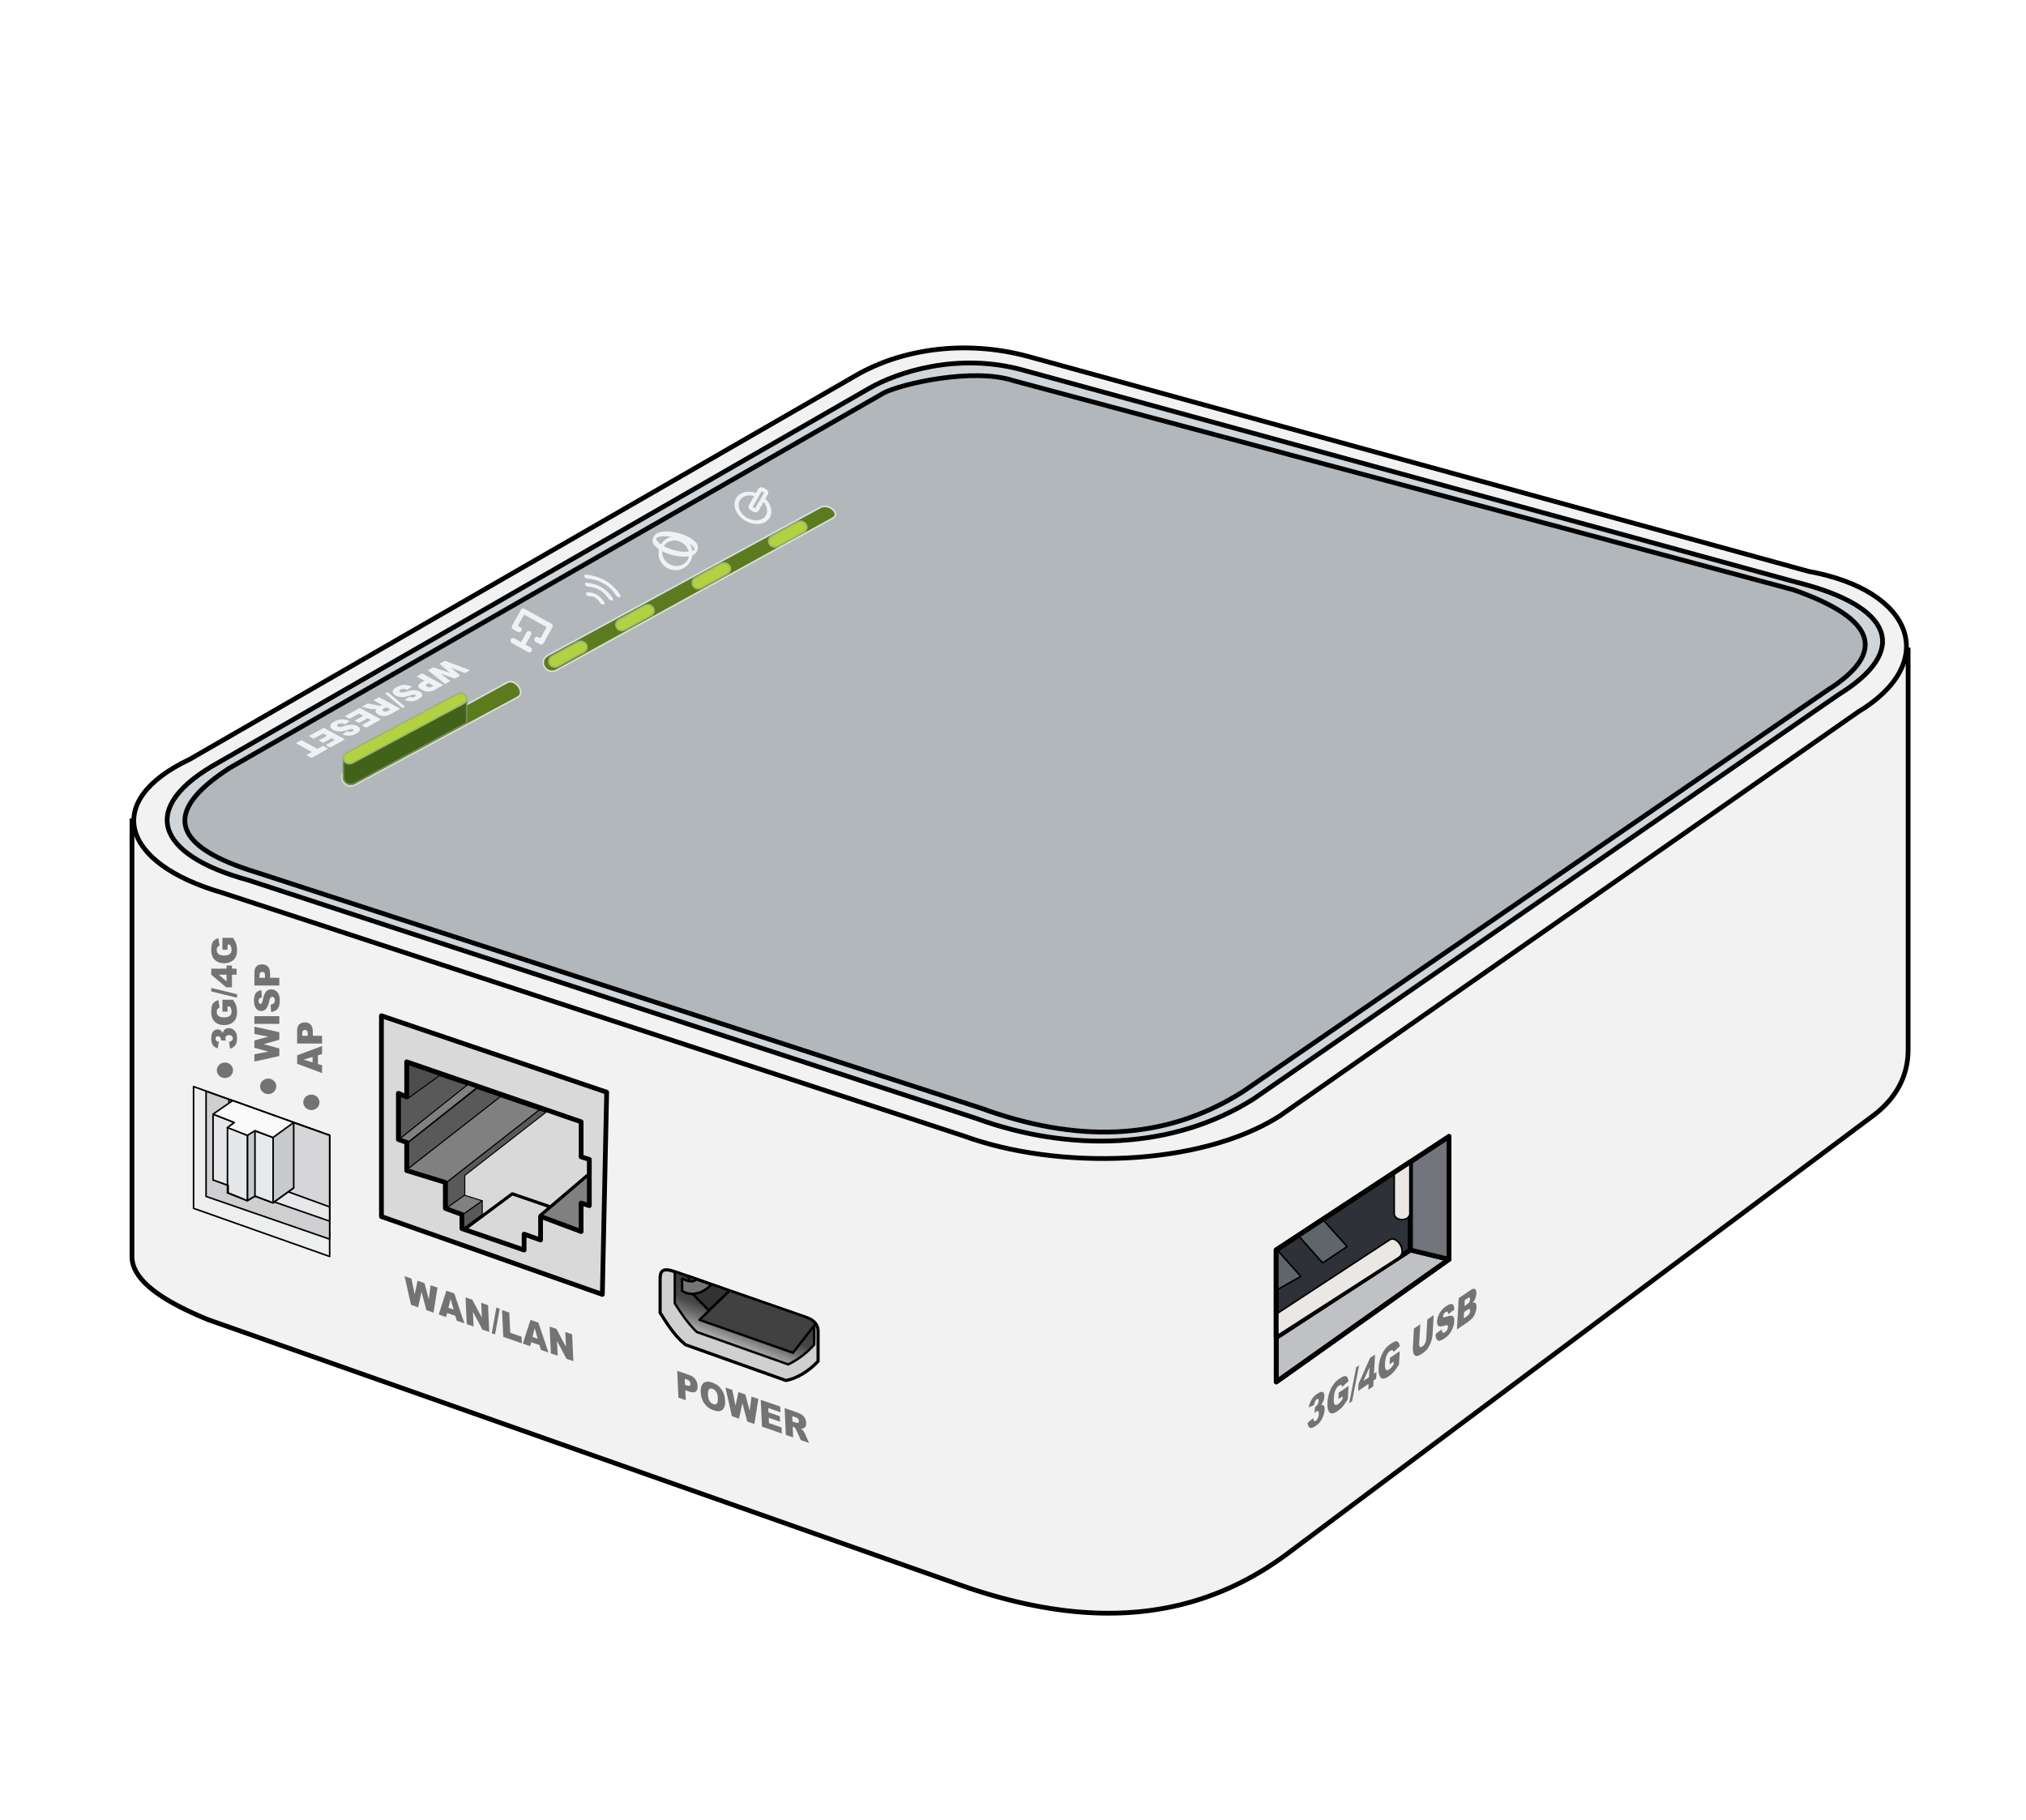 <?xml version="1.0" standalone="no"?>
<!DOCTYPE svg PUBLIC "-//W3C//DTD SVG 1.1//EN" "http://www.w3.org/Graphics/SVG/1.1/DTD/svg11.dtd">
<svg width="100%" height="100%" viewBox="0 0 1280 1150" version="1.1" xmlns="http://www.w3.org/2000/svg" xmlns:xlink="http://www.w3.org/1999/xlink" xml:space="preserve" style="fill-rule:evenodd;clip-rule:evenodd;stroke-linecap:round;stroke-linejoin:round;stroke-miterlimit:1.414;">
    <g id="fuellung-seite">
        <path d="M83.377,518.594L83.377,793.582C83.035,809.171 103.713,822.497 131.796,833.931L610.647,1002.87C682.453,1027.23 750.645,1027.55 812.038,982.675L1184.45,704.137C1198.26,693.255 1205.47,679.686 1205.53,663.199L1205.53,410.783L83.377,518.594Z" style="fill:rgb(242,242,242);"/>
        <path d="M1207.03,409.279L1207.03,663.204L1207.02,663.6L1207.02,663.995L1207.01,664.389L1207,664.782L1206.99,665.174L1206.97,665.565L1206.95,665.955L1206.93,666.344L1206.91,666.732L1206.88,667.119L1206.85,667.505L1206.82,667.89L1206.78,668.273L1206.75,668.656L1206.7,669.038L1206.66,669.419L1206.62,669.798L1206.57,670.177L1206.52,670.555L1206.46,670.931L1206.41,671.307L1206.35,671.681L1206.29,672.055L1206.22,672.427L1206.15,672.799L1206.09,673.169L1206.01,673.538L1205.94,673.907L1205.86,674.274L1205.78,674.64L1205.7,675.006L1205.61,675.37L1205.52,675.733L1205.43,676.095L1205.34,676.455L1205.24,676.816L1205.14,677.174L1205.04,677.532L1204.94,677.889L1204.83,678.245L1204.72,678.599L1204.61,678.953L1204.49,679.305L1204.38,679.657L1204.26,680.007L1204.13,680.357L1204.01,680.705L1203.88,681.052L1203.75,681.398L1203.62,681.743L1203.48,682.087L1203.34,682.43L1203.2,682.772L1203.06,683.113L1202.91,683.452L1202.76,683.791L1202.61,684.128L1202.46,684.465L1202.3,684.8L1202.14,685.134L1201.98,685.468L1201.81,685.8L1201.65,686.131L1201.48,686.461L1201.31,686.789L1201.13,687.117L1200.95,687.444L1200.77,687.77L1200.59,688.094L1200.4,688.417L1200.22,688.74L1200.03,689.061L1199.83,689.381L1199.64,689.7L1199.44,690.018L1199.24,690.335L1199.04,690.651L1198.83,690.966L1198.62,691.279L1198.41,691.592L1198.2,691.903L1197.99,692.213L1197.77,692.523L1197.55,692.831L1197.32,693.138L1197.1,693.444L1196.87,693.748L1196.64,694.052L1196.4,694.355L1196.17,694.657L1195.93,694.957L1195.69,695.256L1195.45,695.555L1195.2,695.852L1194.95,696.148L1194.7,696.443L1194.45,696.737L1194.19,697.03L1193.93,697.322L1193.67,697.612L1193.41,697.902L1193.14,698.191L1192.88,698.478L1192.61,698.764L1192.33,699.05L1192.06,699.334L1191.78,699.617L1191.5,699.899L1191.22,700.18L1190.93,700.46L1190.64,700.739L1190.35,701.016L1190.06,701.293L1189.77,701.569L1189.47,701.843L1189.17,702.117L1188.87,702.389L1188.56,702.66L1188.25,702.931L1187.94,703.2L1187.63,703.468L1187.32,703.735L1187,704.001L1186.68,704.266L1186.36,704.529L1186.04,704.792L1185.71,705.054L1185.37,705.325L812.929,983.882L812.561,984.151L812.199,984.414L811.836,984.676L811.473,984.937L811.11,985.197L810.747,985.456L810.384,985.715L810.02,985.972L809.657,986.228L809.293,986.483L808.929,986.737L808.565,986.989L808.201,987.241L807.836,987.492L807.472,987.742L807.107,987.991L806.742,988.239L806.377,988.485L806.012,988.731L805.646,988.976L805.281,989.22L804.915,989.462L804.549,989.704L804.183,989.945L803.817,990.184L803.451,990.423L803.084,990.661L802.718,990.897L802.351,991.133L801.984,991.367L801.617,991.601L801.249,991.833L800.882,992.065L800.514,992.296L800.146,992.525L799.779,992.754L799.41,992.981L799.042,993.208L798.674,993.433L798.305,993.658L797.937,993.881L797.568,994.104L797.199,994.325L796.83,994.546L796.46,994.765L796.091,994.984L795.721,995.201L795.351,995.418L794.981,995.634L794.611,995.848L794.241,996.062L793.871,996.274L793.5,996.486L793.129,996.696L792.759,996.906L792.388,997.115L792.016,997.322L791.645,997.529L791.274,997.734L790.902,997.939L790.53,998.143L790.158,998.345L789.786,998.547L789.414,998.748L789.042,998.948L788.669,999.146L788.296,999.344L787.923,999.541L787.55,999.737L787.177,999.932L786.804,1000.13L786.431,1000.32L786.057,1000.51L785.683,1000.7L785.309,1000.89L784.935,1001.08L784.561,1001.27L784.187,1001.46L783.812,1001.64L783.438,1001.83L783.063,1002.01L782.688,1002.19L782.313,1002.38L781.938,1002.56L781.562,1002.74L781.187,1002.92L780.811,1003.1L780.435,1003.27L780.059,1003.45L779.683,1003.63L779.307,1003.8L778.93,1003.97L778.554,1004.15L778.177,1004.32L777.8,1004.49L777.423,1004.66L777.046,1004.83L776.669,1005L776.291,1005.16L775.914,1005.33L775.536,1005.49L775.158,1005.66L774.78,1005.82L774.402,1005.98L774.024,1006.14L773.645,1006.31L773.267,1006.47L772.888,1006.62L772.509,1006.78L772.13,1006.94L771.751,1007.09L771.371,1007.25L770.992,1007.4L770.612,1007.56L770.233,1007.71L769.853,1007.86L769.473,1008.01L769.093,1008.16L768.712,1008.31L768.332,1008.45L767.951,1008.6L767.571,1008.74L767.19,1008.89L766.809,1009.03L766.428,1009.18L766.046,1009.32L765.665,1009.46L765.283,1009.6L764.902,1009.74L764.52,1009.88L764.138,1010.01L763.756,1010.15L763.373,1010.28L762.991,1010.42L762.608,1010.55L762.226,1010.68L761.843,1010.82L761.46,1010.95L761.077,1011.08L760.693,1011.21L760.31,1011.33L759.927,1011.46L759.543,1011.59L759.159,1011.71L758.775,1011.84L758.391,1011.96L758.007,1012.08L757.623,1012.2L757.238,1012.32L756.854,1012.44L756.469,1012.56L756.084,1012.68L755.699,1012.8L755.314,1012.91L754.929,1013.03L754.543,1013.14L754.158,1013.26L753.772,1013.37L753.386,1013.48L753,1013.59L752.614,1013.7L752.228,1013.81L751.842,1013.92L751.455,1014.03L751.069,1014.13L750.682,1014.24L750.295,1014.34L749.908,1014.45L749.521,1014.55L749.134,1014.65L748.746,1014.75L748.359,1014.85L747.971,1014.95L747.583,1015.05L747.195,1015.15L746.807,1015.25L746.419,1015.34L746.031,1015.44L745.642,1015.53L745.254,1015.62L744.865,1015.72L744.476,1015.81L744.087,1015.9L743.698,1015.99L743.309,1016.08L742.92,1016.17L742.53,1016.25L742.141,1016.34L741.751,1016.43L741.361,1016.51L740.971,1016.59L740.581,1016.68L740.191,1016.76L739.8,1016.84L739.41,1016.92L739.019,1017L738.628,1017.08L738.237,1017.15L737.847,1017.23L737.455,1017.31L737.064,1017.38L736.673,1017.46L736.281,1017.53L735.89,1017.6L735.498,1017.68L735.106,1017.75L734.714,1017.82L734.322,1017.89L733.93,1017.95L733.537,1018.02L733.145,1018.09L732.752,1018.15L732.359,1018.22L731.967,1018.28L731.574,1018.35L731.181,1018.41L730.787,1018.47L730.394,1018.53L730,1018.59L729.607,1018.65L729.213,1018.71L728.819,1018.77L728.425,1018.82L728.031,1018.88L727.637,1018.93L727.243,1018.99L726.848,1019.04L726.454,1019.09L726.059,1019.14L725.664,1019.2L725.269,1019.25L724.874,1019.3L724.479,1019.34L724.084,1019.39L723.688,1019.44L723.293,1019.48L722.897,1019.53L722.502,1019.57L722.106,1019.62L721.71,1019.66L721.314,1019.7L720.917,1019.74L720.521,1019.78L720.124,1019.82L719.728,1019.86L719.331,1019.9L718.934,1019.94L718.537,1019.97L718.14,1020.01L717.743,1020.04L717.346,1020.08L716.949,1020.11L716.551,1020.14L716.153,1020.17L715.756,1020.2L715.358,1020.23L714.96,1020.26L714.562,1020.29L714.164,1020.32L713.765,1020.34L713.367,1020.37L712.968,1020.39L712.569,1020.42L712.171,1020.44L711.772,1020.46L711.373,1020.49L710.974,1020.51L710.575,1020.53L710.175,1020.55L709.776,1020.56L709.376,1020.58L708.977,1020.6L708.577,1020.62L708.177,1020.63L707.777,1020.64L707.377,1020.66L706.976,1020.67L706.576,1020.69L706.176,1020.7L705.775,1020.71L705.374,1020.72L704.974,1020.73L704.573,1020.74L704.172,1020.74L703.771,1020.75L703.369,1020.76L702.968,1020.76L702.566,1020.77L702.165,1020.77L701.763,1020.77L701.362,1020.77L700.96,1020.78L700.558,1020.78L700.155,1020.78L699.753,1020.78L699.351,1020.78L698.949,1020.77L698.546,1020.77L698.143,1020.77L697.74,1020.76L696.935,1020.75L696.128,1020.74L695.322,1020.72L694.515,1020.7L693.707,1020.68L692.899,1020.65L692.091,1020.62L691.282,1020.59L690.473,1020.55L689.663,1020.51L688.853,1020.47L688.042,1020.43L687.232,1020.38L686.42,1020.33L685.608,1020.28L684.796,1020.22L683.984,1020.17L683.171,1020.1L682.357,1020.04L681.544,1019.97L680.729,1019.9L679.915,1019.83L679.1,1019.75L678.285,1019.68L677.469,1019.59L676.653,1019.51L675.836,1019.42L675.019,1019.33L674.202,1019.24L673.384,1019.14L672.566,1019.05L671.747,1018.95L670.928,1018.84L670.109,1018.73L669.289,1018.62L668.469,1018.51L667.649,1018.4L666.828,1018.28L666.006,1018.16L665.185,1018.04L664.363,1017.91L663.54,1017.78L662.717,1017.65L661.894,1017.52L661.071,1017.38L660.247,1017.24L659.422,1017.1L658.598,1016.96L657.773,1016.81L656.947,1016.66L656.122,1016.5L655.295,1016.35L654.469,1016.19L653.642,1016.03L652.815,1015.87L651.987,1015.7L651.159,1015.53L650.331,1015.37L649.502,1015.19L648.673,1015.02L647.844,1014.84L647.014,1014.66L646.184,1014.47L645.353,1014.29L644.522,1014.1L643.691,1013.91L642.859,1013.71L642.028,1013.52L641.195,1013.32L640.363,1013.12L639.53,1012.91L638.696,1012.71L637.863,1012.5L637.029,1012.29L636.194,1012.08L635.36,1011.86L634.525,1011.64L633.689,1011.42L632.854,1011.2L632.018,1010.97L631.181,1010.75L630.344,1010.51L629.507,1010.28L628.67,1010.05L627.832,1009.81L626.994,1009.57L626.156,1009.33L625.317,1009.08L624.478,1008.84L623.639,1008.59L622.799,1008.34L621.959,1008.08L621.118,1007.83L620.278,1007.57L619.437,1007.31L618.595,1007.04L617.754,1006.78L616.912,1006.51L616.069,1006.24L615.227,1005.97L614.384,1005.7L613.541,1005.42L612.697,1005.14L611.853,1004.86L611.009,1004.58L610.157,1004.29L131.262,835.334L130.57,835.051L129.912,834.781L129.258,834.509L128.606,834.238L127.957,833.965L127.311,833.692L126.667,833.418L126.027,833.143L125.389,832.867L124.755,832.591L124.124,832.314L123.495,832.036L122.87,831.758L122.248,831.479L121.629,831.199L121.014,830.918L120.402,830.636L119.793,830.354L119.187,830.071L118.585,829.787L117.986,829.503L117.39,829.218L116.799,828.932L116.21,828.645L115.625,828.357L115.044,828.069L114.467,827.78L113.893,827.49L113.323,827.199L112.756,826.907L112.194,826.615L111.635,826.322L111.08,826.028L110.53,825.733L109.983,825.438L109.44,825.142L108.901,824.844L108.366,824.547L107.835,824.248L107.308,823.948L106.786,823.648L106.268,823.347L105.754,823.045L105.244,822.742L104.738,822.438L104.238,822.134L103.989,821.981L103.741,821.828L103.494,821.675L103.248,821.521L103.004,821.368L102.761,821.214L102.519,821.06L102.278,820.906L102.038,820.752L101.799,820.597L101.561,820.443L101.325,820.288L101.09,820.132L100.855,819.977L100.622,819.821L100.39,819.665L100.16,819.509L99.93,819.353L99.702,819.196L99.475,819.04L99.249,818.882L99.024,818.725L98.801,818.568L98.579,818.41L98.357,818.252L98.138,818.094L97.919,817.935L97.702,817.777L97.485,817.618L97.27,817.459L97.057,817.3L96.844,817.14L96.633,816.98L96.423,816.82L96.214,816.66L96.007,816.499L95.801,816.339L95.596,816.178L95.392,816.016L95.19,815.855L94.989,815.693L94.789,815.531L94.59,815.369L94.393,815.206L94.197,815.044L94.003,814.881L93.81,814.717L93.618,814.554L93.427,814.39L93.238,814.226L93.05,814.062L92.863,813.897L92.678,813.732L92.494,813.567L92.312,813.402L92.13,813.236L91.951,813.071L91.772,812.905L91.595,812.738L91.42,812.571L91.245,812.404L91.072,812.237L90.901,812.07L90.731,811.902L90.562,811.734L90.395,811.566L90.229,811.397L90.065,811.228L89.902,811.059L89.74,810.89L89.58,810.72L89.421,810.55L89.264,810.38L89.108,810.209L88.954,810.038L88.801,809.867L88.65,809.696L88.5,809.524L88.351,809.352L88.204,809.18L88.059,809.007L87.915,808.834L87.772,808.661L87.632,808.487L87.492,808.313L87.354,808.139L87.218,807.965L87.083,807.79L86.95,807.615L86.818,807.439L86.688,807.263L86.559,807.087L86.432,806.911L86.307,806.734L86.183,806.557L86.061,806.38L85.94,806.202L85.821,806.024L85.703,805.846L85.587,805.667L85.473,805.488L85.361,805.309L85.249,805.129L85.14,804.949L85.032,804.769L84.926,804.588L84.822,804.407L84.719,804.226L84.618,804.044L84.519,803.862L84.421,803.679L84.325,803.497L84.231,803.314L84.139,803.13L84.048,802.947L83.959,802.762L83.871,802.578L83.786,802.393L83.702,802.208L83.62,802.023L83.54,801.837L83.461,801.651L83.384,801.464L83.309,801.277L83.236,801.09L83.165,800.903L83.095,800.715L83.028,800.526L82.962,800.338L82.898,800.149L82.836,799.96L82.776,799.77L82.717,799.581L82.661,799.39L82.606,799.2L82.553,799.009L82.503,798.818L82.454,798.626L82.407,798.435L82.362,798.243L82.318,798.05L82.277,797.858L82.238,797.665L82.201,797.471L82.165,797.278L82.132,797.084L82.101,796.89L82.071,796.695L82.044,796.5L82.019,796.305L81.995,796.11L81.974,795.915L81.955,795.719L81.937,795.523L81.922,795.326L81.909,795.13L81.898,794.933L81.888,794.736L81.881,794.539L81.876,794.341L81.873,794.144L81.873,793.946L81.874,793.748L81.877,793.57L81.877,517.232L1206.88,409.146L1207.03,409.279ZM84.877,519.957L84.877,793.595L84.874,793.782L84.873,793.949L84.873,794.115L84.876,794.281L84.88,794.447L84.886,794.613L84.894,794.779L84.903,794.944L84.914,795.11L84.927,795.275L84.942,795.44L84.958,795.604L84.976,795.769L84.996,795.934L85.017,796.098L85.04,796.262L85.065,796.426L85.091,796.59L85.119,796.754L85.149,796.918L85.181,797.082L85.214,797.245L85.249,797.409L85.286,797.572L85.324,797.735L85.364,797.898L85.406,798.061L85.449,798.224L85.494,798.387L85.541,798.55L85.589,798.712L85.639,798.875L85.691,799.038L85.744,799.2L85.799,799.362L85.856,799.525L85.914,799.687L85.974,799.849L86.036,800.011L86.099,800.173L86.164,800.335L86.23,800.497L86.299,800.659L86.369,800.821L86.44,800.982L86.513,801.144L86.588,801.306L86.665,801.467L86.743,801.629L86.823,801.79L86.904,801.952L86.987,802.113L87.072,802.274L87.158,802.435L87.246,802.596L87.335,802.757L87.427,802.918L87.519,803.079L87.614,803.24L87.71,803.401L87.808,803.562L87.907,803.723L88.008,803.883L88.11,804.044L88.214,804.204L88.32,804.365L88.427,804.525L88.536,804.685L88.647,804.846L88.759,805.006L88.873,805.166L88.988,805.326L89.105,805.486L89.223,805.646L89.343,805.806L89.465,805.965L89.588,806.125L89.712,806.284L89.839,806.444L89.966,806.603L90.096,806.763L90.227,806.922L90.359,807.081L90.493,807.24L90.628,807.399L90.765,807.558L90.904,807.717L91.044,807.875L91.186,808.034L91.329,808.192L91.474,808.351L91.62,808.509L91.767,808.667L91.917,808.825L92.067,808.983L92.219,809.141L92.373,809.299L92.528,809.456L92.685,809.614L92.843,809.771L93.002,809.929L93.163,810.086L93.326,810.243L93.49,810.4L93.655,810.557L93.822,810.714L93.99,810.87L94.16,811.027L94.331,811.183L94.503,811.339L94.677,811.495L94.852,811.651L95.029,811.807L95.207,811.963L95.387,812.119L95.568,812.274L95.75,812.43L95.934,812.585L96.119,812.74L96.306,812.895L96.494,813.05L96.683,813.205L96.874,813.359L97.066,813.514L97.259,813.668L97.454,813.822L97.65,813.976L97.847,814.13L98.046,814.284L98.246,814.438L98.447,814.591L98.65,814.744L98.854,814.898L99.059,815.051L99.266,815.204L99.474,815.356L99.683,815.509L99.894,815.662L100.105,815.814L100.318,815.966L100.533,816.118L100.748,816.27L100.965,816.422L101.183,816.573L101.403,816.725L101.623,816.876L101.845,817.027L102.068,817.178L102.293,817.329L102.518,817.48L102.745,817.631L102.973,817.781L103.202,817.931L103.433,818.081L103.664,818.231L103.897,818.381L104.131,818.531L104.366,818.68L104.603,818.829L104.84,818.979L105.079,819.128L105.319,819.277L105.56,819.425L105.802,819.573L106.29,819.871L106.783,820.166L107.28,820.462L107.781,820.757L108.287,821.051L108.798,821.344L109.312,821.637L109.831,821.929L110.355,822.22L110.882,822.511L111.414,822.801L111.95,823.091L112.49,823.38L113.034,823.668L113.582,823.956L114.135,824.243L114.691,824.529L115.251,824.815L115.815,825.1L116.383,825.384L116.954,825.667L117.53,825.95L118.109,826.233L118.691,826.514L119.278,826.795L119.868,827.076L120.461,827.355L121.058,827.634L121.659,827.913L122.263,828.19L122.87,828.467L123.481,828.744L124.095,829.019L124.712,829.294L125.333,829.569L125.957,829.842L126.584,830.115L127.213,830.388L127.847,830.659L128.483,830.93L129.122,831.201L129.764,831.47L130.409,831.739L131.057,832.008L131.708,832.275L132.329,832.529L611.136,1001.45L611.967,1001.73L612.804,1002.01L613.642,1002.29L614.479,1002.57L615.316,1002.84L616.152,1003.12L616.988,1003.38L617.824,1003.65L618.659,1003.92L619.494,1004.18L620.328,1004.44L621.163,1004.7L621.996,1004.96L622.83,1005.21L623.663,1005.46L624.496,1005.71L625.328,1005.96L626.16,1006.2L626.992,1006.45L627.823,1006.69L628.654,1006.92L629.484,1007.16L630.314,1007.39L631.144,1007.62L631.973,1007.85L632.802,1008.08L633.631,1008.3L634.459,1008.52L635.287,1008.74L636.114,1008.96L636.941,1009.17L637.768,1009.38L638.594,1009.59L639.42,1009.8L640.246,1010L641.071,1010.2L641.895,1010.4L642.72,1010.6L643.544,1010.79L644.367,1010.98L645.19,1011.17L646.013,1011.36L646.835,1011.54L647.657,1011.73L648.478,1011.9L649.3,1012.08L650.12,1012.26L650.94,1012.43L651.76,1012.6L652.58,1012.76L653.399,1012.93L654.217,1013.09L655.036,1013.25L655.853,1013.4L656.671,1013.56L657.488,1013.71L658.304,1013.86L659.12,1014L659.936,1014.14L660.751,1014.28L661.566,1014.42L662.38,1014.56L663.194,1014.69L664.008,1014.82L664.821,1014.95L665.634,1015.07L666.446,1015.19L667.258,1015.31L668.069,1015.43L668.88,1015.54L669.691,1015.65L670.501,1015.76L671.311,1015.87L672.12,1015.97L672.929,1016.07L673.737,1016.17L674.545,1016.26L675.352,1016.35L676.159,1016.44L676.966,1016.53L677.772,1016.61L678.578,1016.69L679.383,1016.77L680.188,1016.84L680.992,1016.91L681.796,1016.98L682.599,1017.05L683.402,1017.11L684.205,1017.17L685.007,1017.23L685.808,1017.29L686.609,1017.34L687.41,1017.39L688.211,1017.43L689.01,1017.48L689.81,1017.52L690.608,1017.56L691.407,1017.59L692.205,1017.62L693.002,1017.65L693.799,1017.68L694.596,1017.7L695.392,1017.72L696.187,1017.74L696.982,1017.75L697.778,1017.76L698.174,1017.77L698.571,1017.77L698.968,1017.77L699.365,1017.78L699.761,1017.78L700.158,1017.78L700.554,1017.78L700.951,1017.78L701.347,1017.77L701.743,1017.77L702.139,1017.77L702.535,1017.77L702.93,1017.76L703.326,1017.76L703.721,1017.75L704.117,1017.74L704.512,1017.74L704.907,1017.73L705.302,1017.72L705.697,1017.71L706.092,1017.7L706.486,1017.69L706.881,1017.67L707.275,1017.66L707.67,1017.65L708.064,1017.63L708.458,1017.62L708.852,1017.6L709.245,1017.59L709.639,1017.57L710.033,1017.55L710.426,1017.53L710.819,1017.51L711.212,1017.49L711.605,1017.47L711.998,1017.45L712.391,1017.42L712.784,1017.4L713.176,1017.37L713.569,1017.35L713.961,1017.32L714.353,1017.3L714.745,1017.27L715.137,1017.24L715.529,1017.21L715.921,1017.18L716.313,1017.15L716.704,1017.12L717.095,1017.09L717.486,1017.05L717.878,1017.02L718.269,1016.98L718.659,1016.95L719.05,1016.91L719.441,1016.87L719.831,1016.84L720.221,1016.8L720.612,1016.76L721.002,1016.72L721.392,1016.68L721.781,1016.63L722.171,1016.59L722.561,1016.55L722.95,1016.5L723.339,1016.46L723.729,1016.41L724.118,1016.37L724.507,1016.32L724.895,1016.27L725.284,1016.22L725.673,1016.17L726.061,1016.12L726.45,1016.07L726.838,1016.01L727.226,1015.96L727.614,1015.91L728.002,1015.85L728.389,1015.8L728.777,1015.74L729.164,1015.68L729.552,1015.62L729.939,1015.57L730.326,1015.51L730.713,1015.45L731.1,1015.38L731.486,1015.32L731.873,1015.26L732.259,1015.2L732.646,1015.13L733.032,1015.06L733.418,1015L733.804,1014.93L734.19,1014.86L734.575,1014.79L734.961,1014.72L735.346,1014.65L735.731,1014.58L736.116,1014.51L736.501,1014.44L736.886,1014.36L737.271,1014.29L737.656,1014.21L738.04,1014.14L738.425,1014.06L738.809,1013.98L739.193,1013.9L739.577,1013.82L739.961,1013.74L740.344,1013.66L740.728,1013.58L741.112,1013.49L741.495,1013.41L741.878,1013.33L742.261,1013.24L742.644,1013.15L743.027,1013.07L743.41,1012.98L743.792,1012.89L744.174,1012.8L744.557,1012.71L744.939,1012.62L745.321,1012.52L745.703,1012.43L746.085,1012.34L746.466,1012.24L746.848,1012.14L747.229,1012.05L747.61,1011.95L747.992,1011.85L748.373,1011.75L748.753,1011.65L749.134,1011.55L749.515,1011.45L749.895,1011.35L750.275,1011.24L750.656,1011.14L751.036,1011.03L751.416,1010.92L751.795,1010.82L752.175,1010.71L752.555,1010.6L752.934,1010.49L753.313,1010.38L753.692,1010.27L754.071,1010.15L754.45,1010.04L754.829,1009.93L755.207,1009.81L755.586,1009.7L755.964,1009.58L756.343,1009.46L756.721,1009.34L757.099,1009.22L757.476,1009.1L757.854,1008.98L758.232,1008.86L758.609,1008.74L758.986,1008.61L759.363,1008.49L759.74,1008.36L760.117,1008.23L760.494,1008.11L760.871,1007.98L761.247,1007.85L761.623,1007.72L762,1007.59L762.376,1007.45L762.751,1007.32L763.127,1007.19L763.503,1007.05L763.878,1006.92L764.254,1006.78L764.629,1006.64L765.004,1006.5L765.379,1006.36L765.754,1006.22L766.129,1006.08L766.503,1005.94L766.878,1005.8L767.252,1005.65L767.626,1005.51L768,1005.36L768.374,1005.22L768.748,1005.07L769.121,1004.92L769.495,1004.77L769.868,1004.62L770.241,1004.47L770.615,1004.32L770.987,1004.16L771.36,1004.01L771.733,1003.86L772.105,1003.7L772.478,1003.54L772.85,1003.38L773.222,1003.23L773.594,1003.07L773.966,1002.9L774.338,1002.74L774.709,1002.58L775.081,1002.42L775.452,1002.25L775.823,1002.09L776.194,1001.92L776.565,1001.76L776.936,1001.59L777.306,1001.42L777.677,1001.25L778.047,1001.08L778.417,1000.91L778.787,1000.73L779.157,1000.56L779.527,1000.38L779.896,1000.21L780.266,1000.03L780.635,999.855L781.005,999.677L781.374,999.498L781.743,999.317L782.111,999.136L782.48,998.954L782.848,998.771L783.217,998.587L783.585,998.402L783.953,998.215L784.321,998.029L784.689,997.841L785.057,997.652L785.424,997.462L785.792,997.271L786.159,997.079L786.526,996.886L786.893,996.693L787.26,996.498L787.626,996.302L787.993,996.106L788.359,995.908L788.726,995.71L789.092,995.51L789.458,995.31L789.824,995.108L790.189,994.906L790.555,994.702L790.92,994.498L791.285,994.292L791.651,994.086L792.016,993.879L792.38,993.67L792.745,993.461L793.11,993.251L793.474,993.04L793.838,992.827L794.202,992.614L794.566,992.4L794.93,992.185L795.294,991.969L795.658,991.751L796.021,991.533L796.384,991.314L796.747,991.094L797.11,990.873L797.473,990.651L797.836,990.428L798.198,990.204L798.561,989.978L798.923,989.752L799.285,989.525L799.647,989.297L800.009,989.068L800.371,988.838L800.732,988.607L801.093,988.375L801.455,988.142L801.816,987.907L802.177,987.672L802.538,987.436L802.898,987.199L803.259,986.961L803.619,986.722L803.979,986.482L804.339,986.24L804.699,985.998L805.059,985.755L805.419,985.511L805.778,985.266L806.138,985.019L806.497,984.772L806.856,984.524L807.215,984.274L807.574,984.024L807.932,983.773L808.291,983.52L808.649,983.267L809.007,983.013L809.365,982.757L809.723,982.501L810.081,982.243L810.438,981.985L810.796,981.725L811.147,981.469L1183.54,702.948L1183.84,702.708L1184.15,702.457L1184.46,702.205L1184.77,701.952L1185.08,701.698L1185.38,701.443L1185.68,701.187L1185.98,700.93L1186.28,700.672L1186.57,700.414L1186.87,700.154L1187.15,699.894L1187.44,699.632L1187.73,699.37L1188.01,699.107L1188.29,698.843L1188.56,698.578L1188.84,698.312L1189.11,698.045L1189.38,697.777L1189.64,697.509L1189.91,697.239L1190.17,696.969L1190.43,696.697L1190.69,696.425L1190.94,696.152L1191.2,695.877L1191.45,695.602L1191.69,695.326L1191.94,695.049L1192.18,694.771L1192.42,694.493L1192.66,694.213L1192.89,693.932L1193.13,693.651L1193.36,693.368L1193.59,693.085L1193.81,692.8L1194.04,692.515L1194.26,692.229L1194.47,691.942L1194.69,691.654L1194.9,691.365L1195.11,691.075L1195.32,690.784L1195.53,690.492L1195.73,690.2L1195.93,689.906L1196.13,689.611L1196.33,689.316L1196.52,689.019L1196.71,688.722L1196.9,688.424L1197.09,688.124L1197.27,687.824L1197.45,687.523L1197.63,687.221L1197.81,686.918L1197.98,686.614L1198.15,686.308L1198.32,686.002L1198.49,685.696L1198.65,685.388L1198.81,685.079L1198.97,684.769L1199.13,684.458L1199.29,684.146L1199.44,683.833L1199.59,683.52L1199.73,683.205L1199.88,682.889L1200.02,682.573L1200.16,682.255L1200.3,681.936L1200.43,681.617L1200.56,681.296L1200.69,680.975L1200.82,680.652L1200.95,680.328L1201.07,680.004L1201.19,679.678L1201.31,679.351L1201.42,679.024L1201.53,678.695L1201.64,678.365L1201.75,678.035L1201.86,677.703L1201.96,677.37L1202.06,677.037L1202.16,676.702L1202.25,676.366L1202.35,676.029L1202.44,675.691L1202.52,675.352L1202.61,675.012L1202.69,674.671L1202.77,674.329L1202.85,673.986L1202.93,673.642L1203,673.297L1203.07,672.951L1203.14,672.603L1203.2,672.255L1203.27,671.905L1203.33,671.555L1203.39,671.203L1203.44,670.851L1203.49,670.497L1203.55,670.142L1203.59,669.786L1203.64,669.429L1203.68,669.071L1203.72,668.712L1203.76,668.352L1203.8,667.991L1203.83,667.628L1203.86,667.265L1203.89,666.9L1203.91,666.534L1203.93,666.168L1203.96,665.8L1203.97,665.431L1203.99,665.061L1204,664.69L1204.01,664.317L1204.02,663.944L1204.03,663.569L1204.03,663.194L1204.03,412.434L84.877,519.957Z" style="fill:black;"/>
    </g>
    <g id="Schieberegler">
        <path d="M122.287,686.546L208.27,717.386L208.27,793.883L122.287,763.476L122.287,686.546Z" style="fill:rgb(237,239,238);stroke-width:1px;stroke:black;"/>
        <path d="M130.199,689.504L208.27,717.386L208.27,782.935L130.199,755.956L130.199,689.504Z" style="fill:rgb(207,207,209);stroke-width:1px;stroke:black;"/>
        <path d="M144.66,694.632L208.27,717.386L208.27,771.578L144.66,749.483L144.66,694.632Z" style="fill:rgb(231,232,234);stroke-width:1px;stroke:black;"/>
        <path d="M147.509,695.861L208.27,717.386L208.27,762.568L147.509,740.427L147.509,695.861Z" style="fill:rgb(214,214,216);stroke-width:1px;stroke:black;"/>
        <g transform="matrix(1,0,0,1,0,41.29)">
            <path d="M185.54,709.243L172.493,718.733L161.082,714.401L156.31,717.386L143.704,712.454L148.037,709.243L134.602,703.965L146.96,695.419L185.54,709.243Z" style="fill:none;stroke-width:1px;stroke:black;"/>
        </g>
        <path d="M185.54,709.288L185.54,750.533L172.558,759.875L161.119,755.741L156.333,758.533L156.333,709.288L185.54,709.288Z" style="fill:rgb(198,202,205);stroke-width:1px;stroke:black;"/>
        <path d="M161.082,714.551L161.082,755.691L172.543,759.999L172.543,718.711L161.082,714.551Z" style="fill:rgb(230,234,235);stroke-width:1px;stroke:black;"/>
        <path d="M134.602,703.96L134.602,745.566L144.143,748.984L144.143,753.675L156.277,758.623L156.277,717.358L144.143,712.396L147.991,709.197L134.602,703.96Z" style="fill:rgb(230,231,233);stroke-width:1px;stroke:black;"/>
        <path d="M143.719,712.527L143.719,753.705" style="fill:none;stroke-width:1px;stroke:black;"/>
        <path d="M185.54,709.243L172.493,718.733L161.082,714.401L156.31,717.386L143.704,712.454L148.037,709.243L134.602,703.965L146.96,695.419L185.54,709.243Z" style="fill:rgb(250,250,250);stroke-width:1px;stroke:black;"/>
    </g>
    <g id="USB" transform="matrix(1,0,0,1,56.579,12.229)">
        <path d="M360.47,817.206C364.791,823.877 368.904,831.07 376.451,837.415L439.852,859.995C446.316,859.09 454.636,854.026 460.271,847.875L460.271,828.866C460.271,824.747 457.727,821.721 452.366,820.026L369.726,791.263C362.046,788.589 360.47,790.783 360.47,795.762L360.47,817.206Z" style="fill:rgb(208,208,208);stroke-width:2px;stroke-linejoin:miter;stroke:black;"/>
        <path d="M445.12,842.284C449.32,842.074 453.719,838.679 457.836,834.724L457.836,824.75L446.629,821.548L445.12,842.284Z" style="fill:rgb(36,36,36);stroke-width:1.5px;stroke-linejoin:miter;stroke:black;"/>
        <path d="M369.726,811.272C373.63,817.477 377.954,823.834 383.578,829.348L441.388,849.854C447.19,847.168 453.15,842.648 457.824,837.391L457.824,823.101L455.36,821.204L369.726,791.24L369.726,811.272Z" style="fill:url(#_Linear1);stroke-width:1.5px;stroke-linejoin:miter;stroke:black;"/>
        <path d="M378.327,793.977L380.607,804.925L391.321,815.761L404.426,803.262L378.327,793.977Z" style="fill:rgb(50,50,50);stroke-width:1.5px;stroke-linejoin:miter;stroke:black;"/>
        <path d="M374.391,795.562C377.596,797.319 381.111,798.361 383.465,796.13L392.894,799.499C390.175,801.807 387.37,804.325 383.465,804.925C380.041,805.843 376.982,805.066 374.391,803.36L374.391,795.562Z" style="fill:rgb(118,117,115);stroke-width:1.5px;stroke-linejoin:miter;stroke:black;"/>
        <path d="M404.426,803.262L385.351,821.706L444.421,842.496L458.609,824.272L456.282,821.706L451.477,819.576L404.426,803.262Z" style="fill:rgb(65,65,65);stroke-width:1.5px;stroke-linejoin:miter;stroke:black;"/>
    </g>
    <g id="Lan-Buchsen" transform="matrix(1,0,0,1,-75.311,-59.26)">
        <g id="Lan-Buchse">
            <g transform="matrix(1,0,0,1.004,-3.639,-6.798)">
                <path d="M335.073,829.381L422.368,765.046L452.229,775.556L455.903,795.936L422.368,862.204L335.073,829.381Z" style="fill:rgb(128,128,128);stroke-width:0.65px;stroke-linejoin:miter;stroke:black;"/>
            </g>
            <path d="M316.291,701.056L316.291,827.929L455.86,877.136L458.602,749.347L316.291,701.056Z" style="fill:rgb(217,217,217);stroke-width:3px;stroke:black;"/>
            <path d="M442.267,837.456L442.267,819.403L447.402,820.869L447.402,801.294L416.672,827.542L442.267,837.456Z" style="fill:rgb(128,128,128);stroke-width:0.65px;stroke-linejoin:miter;stroke:black;"/>
            <path d="M327.768,778.798L333.335,780.763L376.472,746.532L371.018,744.119L327.768,778.798Z" style="fill:rgb(128,128,128);stroke-width:0.65px;stroke-linejoin:miter;stroke:black;"/>
            <path d="M367.616,826.728L379.988,817.923L379.988,826.728L367.616,835.722L367.616,826.728Z" style="fill:rgb(89,89,89);stroke-width:0.65px;stroke-linejoin:miter;stroke:black;"/>
            <g transform="matrix(1,0,0,1.004,-9.571,-16.489)">
                <path d="M367.378,819.278L425.518,773.906L429.874,775.367L378.522,815.172L378.522,827.876L367.378,835.746L367.378,819.278Z" style="fill:rgb(89,89,89);stroke-width:0.65px;stroke-linejoin:miter;stroke:black;"/>
            </g>
            <g id="(Kurve)" transform="matrix(1,0,0,1.004,-33.973,-41.506)">
                <path d="M367.378,819.278L410.525,785.333L425.666,790.456L367.378,835.746L367.378,819.278Z" style="fill:rgb(89,89,89);stroke-width:0.65px;stroke-linejoin:miter;stroke:black;"/>
            </g>
            <g transform="matrix(1,0,0,1.004,-9.524,-33.13)">
                <path d="M342.219,827.876L400.956,782.21L425.511,790.502L367.378,835.746L342.219,827.876Z" style="fill:rgb(128,128,128);stroke-width:0.65px;stroke-linejoin:miter;stroke:black;"/>
            </g>
            <g transform="matrix(1,0,0,1.004,-39.247,-60.563)">
                <path d="M367.378,810.016L389.83,795.496L409.747,802.134L367.378,835.746L367.378,810.016Z" style="fill:rgb(89,89,89);stroke-width:0.65px;stroke-linejoin:miter;stroke:black;"/>
            </g>
            <path d="M357.417,822.601L367.928,826.458L379.962,817.96L368.774,814.457L357.417,822.601Z" style="fill:rgb(128,128,128);stroke-width:0.65px;stroke-linejoin:miter;stroke:black;"/>
            <g transform="matrix(1,0,0,1,1.129,-28.043)">
                <path d="M332.165,759.891L331.966,781.257L352.138,766.689L332.165,759.891Z" style="fill:rgb(77,77,77);stroke-width:0.65px;stroke-linejoin:miter;stroke:black;"/>
            </g>
            <path d="M326.996,779.236L332.247,781.082L332.247,798.855L356.671,806.379L356.671,822.774L367.144,826.608L367.144,835.542L406.428,849.084L406.428,839.059L416.839,842.728L416.839,827.84L442.461,837.4L442.461,819.403L447.63,821.026L447.63,791.815L442.461,790.207L442.461,768.055L332.247,730.174L332.247,752.379L326.996,750.056L326.996,779.236Z" style="fill:none;stroke-width:3px;stroke:black;"/>
            <path d="M369.078,835.763L398.943,813.562L423.06,821.84L446.325,801.98L416.656,827.239" style="fill:none;stroke-width:2px;stroke-linejoin:miter;stroke:black;"/>
        </g>
    </g>
    <g id="Deckel">
        <path d="M541.326,236.894C567.5,221.811 607.685,213.677 650.312,225.417L1142.57,361.001C1209.94,373.246 1225.24,418.959 1173.93,449.827L808.36,705.211C757.628,737.358 668.189,739.386 608.943,717.76L140.311,564.039C76.344,545.504 64.491,505.898 119.865,479.76L541.326,236.894Z" style="fill:rgb(242,242,242);stroke-width:3px;stroke:black;"/>
        <path d="M549.401,245.236C566.639,235.323 604.698,222.419 646.13,233.783L1135.01,367.88C1196.26,383.163 1206.7,411.107 1161.51,438.937L791.979,694.343C741.247,726.49 675.874,728.252 616.629,706.625L156.886,556.121C98.233,540.083 86.897,509.905 138.512,481.518L549.401,245.236Z" style="fill:rgb(208,213,217);stroke-width:3px;stroke:black;"/>
        <path d="M558.477,248.202C569.51,242.571 614.52,232.056 640.398,240.536L1133.07,372.665C1185.78,391.126 1192.2,412.383 1154.2,436.322L785.224,689.782C734.492,721.929 678.739,721.731 619.494,700.105L162.131,551.242C109.881,535.3 100.9,513.729 145.075,485.242L558.477,248.202Z" style="fill:rgb(178,183,187);stroke-width:3px;stroke:black;"/>
    </g>
    <g id="usb rechts">
        <path d="M806.305,789.797L806.305,873.174L915.488,795.7L875.412,786.028L806.305,789.797Z" style="fill:rgb(192,193,197);stroke-width:3px;stroke:black;"/>
        <path d="M806.305,789.797L875.407,786.029L915.488,795.7L915.488,718.049L806.305,789.797Z" style="fill:rgb(113,116,123);stroke-width:3px;stroke:black;"/>
        <path d="M806.305,844.952L891.136,789.797L891.136,734.211L806.305,789.797L806.305,844.952Z" style="fill:none;stroke-width:3px;stroke:black;"/>
        <path d="M806.305,789.797L806.305,845.133L890.932,789.797L890.932,734.14L806.305,789.797Z" style="fill:rgb(46,49,56);stroke-width:3px;stroke:black;"/>
        <g>
            <path d="M806.799,843.973L806.799,829.99L878.03,783.323C882.442,780.432 889.363,790.884 883.77,794.48L806.799,843.973Z" style="fill:rgb(235,231,228);stroke-width:1px;stroke:black;"/>
            <path d="M880.852,766.699C881.012,772.022 890.738,771.758 890.738,766.699L890.738,734.845L880.852,741.304L880.852,766.699" style="fill:rgb(235,231,228);stroke-width:1px;stroke:black;"/>
        </g>
        <path d="M806.439,789.265L821.837,806.463L806.439,815.227L806.439,789.265" style="fill:rgb(94,102,105);stroke-width:1px;stroke:black;"/>
        <path d="M820.313,780.748L835.642,797.97L851.113,787.608L835.642,770.491L820.313,780.748Z" style="fill:rgb(94,102,105);stroke-width:1px;stroke:black;"/>
        <path d="M806.305,789.797L806.305,873.174L915.488,795.7L915.488,718.049L806.305,789.797Z" style="fill:none;stroke-width:3px;stroke:black;"/>
    </g>
    <g transform="matrix(-1.60812e-16,-1,1,-1.60812e-16,-818.805,791.119)">
        <path d="M132.875,957.089L128.739,956.348C129.083,955.03 129.744,954.02 130.721,953.318C131.699,952.617 133.083,952.266 134.873,952.266C136.929,952.266 138.415,952.649 139.331,953.415C140.248,954.181 140.706,955.145 140.706,956.305C140.706,956.985 140.52,957.601 140.148,958.152C139.775,958.704 139.213,959.187 138.461,959.603C139.07,959.753 139.535,959.929 139.858,960.129C140.38,960.451 140.787,960.876 141.077,961.402C141.367,961.928 141.512,962.557 141.512,963.287C141.512,964.204 141.272,965.083 140.792,965.924C140.312,966.766 139.621,967.414 138.719,967.869C137.817,968.324 136.631,968.551 135.163,968.551C133.731,968.551 132.601,968.383 131.774,968.046C130.947,967.709 130.267,967.217 129.733,966.569C129.2,965.921 128.79,965.106 128.503,964.125L132.875,963.545C133.047,964.426 133.314,965.036 133.675,965.377C134.037,965.717 134.497,965.887 135.056,965.887C135.643,965.887 136.132,965.672 136.522,965.242C136.912,964.813 137.108,964.24 137.108,963.524C137.108,962.793 136.92,962.227 136.544,961.826C136.168,961.425 135.657,961.225 135.013,961.225C134.669,961.225 134.196,961.311 133.595,961.483L133.82,958.357C134.064,958.392 134.254,958.41 134.39,958.41C134.963,958.41 135.441,958.228 135.824,957.862C136.207,957.497 136.399,957.064 136.399,956.563C136.399,956.083 136.255,955.7 135.969,955.413C135.682,955.127 135.289,954.984 134.787,954.984C134.272,954.984 133.853,955.139 133.53,955.451C133.208,955.762 132.99,956.308 132.875,957.089Z" style="fill:rgb(114,116,115);fill-rule:nonzero;"/>
        <path d="M151.932,962.578L151.932,959.302L159.451,959.302L159.451,966.016C158.012,966.997 156.739,967.665 155.632,968.019C154.526,968.374 153.214,968.551 151.695,968.551C149.826,968.551 148.303,968.232 147.125,967.595C145.947,966.957 145.034,966.009 144.385,964.748C143.737,963.488 143.413,962.041 143.413,960.408C143.413,958.69 143.768,957.195 144.477,955.923C145.186,954.652 146.224,953.687 147.592,953.028C148.659,952.52 150.095,952.266 151.9,952.266C153.64,952.266 154.941,952.423 155.804,952.738C156.667,953.054 157.383,953.542 157.953,954.205C158.522,954.867 158.95,955.707 159.236,956.724L154.542,957.562C154.349,956.967 154.021,956.512 153.559,956.197C153.097,955.882 152.508,955.725 151.792,955.725C150.725,955.725 149.875,956.095 149.241,956.837C148.607,957.578 148.29,958.75 148.29,960.355C148.29,962.059 148.611,963.276 149.252,964.007C149.893,964.737 150.786,965.103 151.932,965.103C152.476,965.103 152.995,965.024 153.489,964.866C153.984,964.709 154.549,964.44 155.187,964.061L155.187,962.578L151.932,962.578Z" style="fill:rgb(114,116,115);fill-rule:nonzero;"/>
        <path d="M164.672,952.266L166.906,952.266L162.953,968.54L160.74,968.54L164.672,952.266Z" style="fill:rgb(114,116,115);fill-rule:nonzero;"/>
        <path d="M175.264,965.339L167.293,965.339L167.293,961.74L175.264,952.266L179.077,952.266L179.077,961.944L181.054,961.944L181.054,965.339L179.077,965.339L179.077,968.282L175.264,968.282L175.264,965.339ZM175.264,961.944L175.264,956.992L171.053,961.944L175.264,961.944Z" style="fill:rgb(114,116,115);fill-rule:nonzero;"/>
        <path d="M191.044,962.578L191.044,959.302L198.564,959.302L198.564,966.016C197.124,966.997 195.851,967.665 194.745,968.019C193.638,968.374 192.326,968.551 190.808,968.551C188.939,968.551 187.415,968.232 186.237,967.595C185.059,966.957 184.146,966.009 183.498,964.748C182.85,963.488 182.526,962.041 182.526,960.408C182.526,958.69 182.88,957.195 183.589,955.923C184.298,954.652 185.336,953.687 186.704,953.028C187.771,952.52 189.207,952.266 191.012,952.266C192.752,952.266 194.054,952.423 194.917,952.738C195.78,953.054 196.496,953.542 197.065,954.205C197.634,954.867 198.062,955.707 198.349,956.724L193.654,957.562C193.461,956.967 193.133,956.512 192.672,956.197C192.21,955.882 191.621,955.725 190.904,955.725C189.837,955.725 188.987,956.095 188.353,956.837C187.719,957.578 187.403,958.75 187.403,960.355C187.403,962.059 187.723,963.276 188.364,964.007C189.005,964.737 189.898,965.103 191.044,965.103C191.588,965.103 192.108,965.024 192.602,964.866C193.096,964.709 193.662,964.44 194.299,964.061L194.299,962.578L191.044,962.578Z" style="fill:rgb(114,116,115);fill-rule:nonzero;"/>
        <path d="M120.382,979.534L125.001,979.534L126.666,988.332L129.094,979.534L133.702,979.534L136.141,988.332L137.806,979.534L142.403,979.534L138.934,995.282L134.164,995.282L131.403,985.367L128.653,995.282L123.884,995.282L120.382,979.534Z" style="fill:rgb(114,116,115);fill-rule:nonzero;"/>
        <rect x="144.197" y="979.534" width="4.877" height="15.748" style="fill:rgb(114,116,115);fill-rule:nonzero;"/>
        <path d="M151.717,990.072L156.347,989.782C156.447,990.534 156.651,991.107 156.959,991.501C157.46,992.138 158.177,992.457 159.108,992.457C159.802,992.457 160.338,992.294 160.714,991.968C161.09,991.643 161.278,991.265 161.278,990.835C161.278,990.427 161.098,990.062 160.74,989.739C160.382,989.417 159.552,989.113 158.248,988.826C156.114,988.346 154.592,987.709 153.683,986.914C152.766,986.119 152.308,985.106 152.308,983.874C152.308,983.065 152.542,982.3 153.011,981.581C153.48,980.861 154.186,980.295 155.128,979.883C156.069,979.472 157.36,979.266 159,979.266C161.013,979.266 162.547,979.64 163.603,980.388C164.66,981.137 165.288,982.327 165.488,983.96L160.902,984.229C160.78,983.52 160.524,983.004 160.133,982.682C159.743,982.359 159.204,982.198 158.517,982.198C157.951,982.198 157.525,982.318 157.238,982.558C156.952,982.798 156.809,983.09 156.809,983.434C156.809,983.684 156.927,983.91 157.163,984.11C157.392,984.318 157.937,984.512 158.796,984.691C160.923,985.149 162.447,985.613 163.367,986.082C164.287,986.551 164.957,987.133 165.376,987.827C165.795,988.522 166.004,989.299 166.004,990.158C166.004,991.168 165.725,992.099 165.166,992.951C164.608,993.804 163.827,994.45 162.824,994.89C161.822,995.331 160.558,995.551 159.032,995.551C156.354,995.551 154.499,995.035 153.468,994.004C152.437,992.973 151.853,991.662 151.717,990.072Z" style="fill:rgb(114,116,115);fill-rule:nonzero;"/>
        <path d="M168.432,979.534L176.521,979.534C178.282,979.534 179.602,979.953 180.479,980.791C181.356,981.629 181.795,982.821 181.795,984.368C181.795,985.958 181.317,987.201 180.361,988.096C179.405,988.991 177.946,989.439 175.984,989.439L173.319,989.439L173.319,995.282L168.432,995.282L168.432,979.534ZM173.319,986.248L174.512,986.248C175.45,986.248 176.109,986.085 176.488,985.759C176.868,985.434 177.058,985.016 177.058,984.508C177.058,984.014 176.893,983.595 176.564,983.251C176.234,982.907 175.615,982.735 174.705,982.735L173.319,982.735L173.319,986.248Z" style="fill:rgb(114,116,115);fill-rule:nonzero;"/>
        <path d="M124.357,1019.68L118.814,1019.68L118.051,1022.28L113.077,1022.28L118.996,1006.53L124.303,1006.53L130.222,1022.28L125.13,1022.28L124.357,1019.68ZM123.336,1016.28L121.596,1010.62L119.866,1016.28L123.336,1016.28Z" style="fill:rgb(114,116,115);fill-rule:nonzero;"/>
        <path d="M131.758,1006.53L139.847,1006.53C141.609,1006.53 142.928,1006.95 143.805,1007.79C144.683,1008.63 145.121,1009.82 145.121,1011.37C145.121,1012.96 144.643,1014.2 143.687,1015.1C142.731,1015.99 141.272,1016.44 139.31,1016.44L136.646,1016.44L136.646,1022.28L131.758,1022.28L131.758,1006.53ZM136.646,1013.25L137.838,1013.25C138.776,1013.25 139.435,1013.09 139.815,1012.76C140.194,1012.43 140.384,1012.02 140.384,1011.51C140.384,1011.01 140.219,1010.6 139.89,1010.25C139.56,1009.91 138.941,1009.74 138.031,1009.74L136.646,1009.74L136.646,1013.25Z" style="fill:rgb(114,116,115);fill-rule:nonzero;"/>
    </g>
    <ellipse cx="196.727" cy="696.495" rx="5.115" ry="4.902" style="fill:rgb(114,116,115);"/>
    <g transform="matrix(1,0,0,1,-27.29,-10.1)">
        <ellipse cx="196.727" cy="696.495" rx="5.115" ry="4.902" style="fill:rgb(114,116,115);"/>
    </g>
    <g transform="matrix(1,0,0,1,-54.626,-20.247)">
        <ellipse cx="196.727" cy="696.495" rx="5.115" ry="4.902" style="fill:rgb(114,116,115);"/>
    </g>
    <g transform="matrix(0.945,0.328,0.049,1.076,-31.455,-153.376)">
        <path d="M261.642,812.183L266.261,812.183L267.926,820.981L270.354,812.183L274.962,812.183L277.401,820.981L279.066,812.183L283.663,812.183L280.194,827.931L275.424,827.931L272.663,818.016L269.913,827.931L265.144,827.931L261.642,812.183Z" style="fill:rgb(114,116,115);fill-rule:nonzero;"/>
        <path d="M294.953,825.331L289.41,825.331L288.648,827.931L283.674,827.931L289.593,812.183L294.9,812.183L300.819,827.931L295.727,827.931L294.953,825.331ZM293.933,821.926L292.193,816.265L290.463,821.926L293.933,821.926Z" style="fill:rgb(114,116,115);fill-rule:nonzero;"/>
        <path d="M302.408,812.183L306.952,812.183L312.882,820.895L312.882,812.183L317.469,812.183L317.469,827.931L312.882,827.931L306.985,819.284L306.985,827.931L302.408,827.931L302.408,812.183Z" style="fill:rgb(114,116,115);fill-rule:nonzero;"/>
        <path d="M323.033,811.914L325.268,811.914L321.315,828.189L319.102,828.189L323.033,811.914Z" style="fill:rgb(114,116,115);fill-rule:nonzero;"/>
        <path d="M326.815,812.183L331.681,812.183L331.681,824.053L339.276,824.053L339.276,827.931L326.815,827.931L326.815,812.183Z" style="fill:rgb(114,116,115);fill-rule:nonzero;"/>
        <path d="M351.178,825.331L345.635,825.331L344.872,827.931L339.899,827.931L345.818,812.183L351.124,812.183L357.043,827.931L351.951,827.931L351.178,825.331ZM350.157,821.926L348.417,816.265L346.688,821.926L350.157,821.926Z" style="fill:rgb(114,116,115);fill-rule:nonzero;"/>
        <path d="M358.633,812.183L363.177,812.183L369.107,820.895L369.107,812.183L373.694,812.183L373.694,827.931L369.107,827.931L363.209,819.284L363.209,827.931L358.633,827.931L358.633,812.183Z" style="fill:rgb(114,116,115);fill-rule:nonzero;"/>
        <path d="M443.927,812.183L452.016,812.183C453.777,812.183 455.097,812.602 455.974,813.44C456.852,814.278 457.29,815.47 457.29,817.017C457.29,818.607 456.812,819.849 455.856,820.744C454.9,821.64 453.441,822.087 451.479,822.087L448.815,822.087L448.815,827.931L443.927,827.931L443.927,812.183ZM448.815,818.897L450.007,818.897C450.945,818.897 451.604,818.734 451.984,818.408C452.363,818.082 452.553,817.665 452.553,817.157C452.553,816.662 452.388,816.244 452.059,815.9C451.729,815.556 451.11,815.384 450.2,815.384L448.815,815.384L448.815,818.897Z" style="fill:rgb(114,116,115);fill-rule:nonzero;"/>
        <path d="M459.224,820.068C459.224,817.497 459.94,815.495 461.372,814.063C462.805,812.631 464.799,811.914 467.356,811.914C469.977,811.914 471.996,812.618 473.414,814.025C474.832,815.432 475.541,817.404 475.541,819.939C475.541,821.779 475.231,823.289 474.612,824.467C473.993,825.645 473.097,826.561 471.926,827.217C470.756,827.872 469.296,828.2 467.549,828.2C465.773,828.2 464.303,827.917 463.139,827.351C461.976,826.785 461.032,825.89 460.309,824.665C459.585,823.441 459.224,821.908 459.224,820.068ZM464.09,820.089C464.09,821.679 464.385,822.821 464.976,823.516C465.567,824.211 466.371,824.558 467.388,824.558C468.433,824.558 469.243,824.218 469.816,823.537C470.388,822.857 470.675,821.636 470.675,819.874C470.675,818.392 470.376,817.309 469.778,816.625C469.18,815.941 468.369,815.599 467.345,815.599C466.364,815.599 465.576,815.946 464.982,816.641C464.387,817.336 464.09,818.485 464.09,820.089Z" style="fill:rgb(114,116,115);fill-rule:nonzero;"/>
        <path d="M476.164,812.183L480.783,812.183L482.448,820.981L484.876,812.183L489.485,812.183L491.923,820.981L493.588,812.183L498.186,812.183L494.716,827.931L489.946,827.931L487.186,818.016L484.436,827.931L479.666,827.931L476.164,812.183Z" style="fill:rgb(114,116,115);fill-rule:nonzero;"/>
        <path d="M499.776,812.183L512.817,812.183L512.817,815.545L504.652,815.545L504.652,818.048L512.226,818.048L512.226,821.26L504.652,821.26L504.652,824.365L513.053,824.365L513.053,827.931L499.776,827.931L499.776,812.183Z" style="fill:rgb(114,116,115);fill-rule:nonzero;"/>
        <path d="M515.738,827.931L515.738,812.183L523.849,812.183C525.353,812.183 526.502,812.312 527.297,812.57C528.092,812.827 528.733,813.306 529.22,814.004C529.707,814.702 529.95,815.552 529.95,816.555C529.95,817.429 529.764,818.182 529.392,818.816C529.019,819.45 528.507,819.964 527.856,820.358C527.44,820.608 526.871,820.816 526.148,820.981C526.728,821.174 527.15,821.368 527.415,821.561C527.594,821.69 527.854,821.966 528.194,822.388C528.534,822.811 528.762,823.136 528.876,823.366L531.229,827.931L525.729,827.931L523.129,823.119C522.8,822.495 522.506,822.091 522.248,821.905C521.897,821.661 521.5,821.539 521.056,821.539L520.626,821.539L520.626,827.931L515.738,827.931ZM520.626,818.564L522.678,818.564C522.9,818.564 523.33,818.492 523.967,818.349C524.289,818.285 524.552,818.12 524.756,817.855C524.961,817.59 525.063,817.285 525.063,816.942C525.063,816.433 524.902,816.043 524.579,815.771C524.257,815.499 523.652,815.363 522.764,815.363L520.626,815.363L520.626,818.564Z" style="fill:rgb(114,116,115);fill-rule:nonzero;"/>
    </g>
    <g transform="matrix(0.827,-0.562,-0.072,1.258,668.35,10.324)">
        <path d="M266.798,816.738L262.662,815.996C263.006,814.679 263.667,813.669 264.644,812.967C265.622,812.265 267.006,811.914 268.796,811.914C270.851,811.914 272.337,812.298 273.254,813.064C274.171,813.83 274.629,814.793 274.629,815.953C274.629,816.634 274.443,817.25 274.07,817.801C273.698,818.353 273.136,818.836 272.384,819.251C272.993,819.402 273.458,819.577 273.78,819.778C274.303,820.1 274.71,820.524 275,821.051C275.29,821.577 275.435,822.205 275.435,822.936C275.435,823.853 275.195,824.732 274.715,825.573C274.235,826.415 273.544,827.063 272.642,827.517C271.739,827.972 270.554,828.2 269.086,828.2C267.654,828.2 266.524,828.031 265.697,827.695C264.87,827.358 264.189,826.866 263.656,826.218C263.122,825.57 262.712,824.755 262.426,823.774L266.798,823.194C266.97,824.075 267.237,824.685 267.598,825.025C267.96,825.365 268.42,825.535 268.979,825.535C269.566,825.535 270.055,825.321 270.445,824.891C270.835,824.461 271.03,823.888 271.03,823.172C271.03,822.442 270.842,821.876 270.466,821.475C270.09,821.074 269.58,820.873 268.936,820.873C268.592,820.873 268.119,820.959 267.518,821.131L267.743,818.005C267.987,818.041 268.177,818.059 268.313,818.059C268.886,818.059 269.364,817.876 269.747,817.511C270.13,817.146 270.321,816.713 270.321,816.211C270.321,815.731 270.178,815.348 269.892,815.062C269.605,814.775 269.211,814.632 268.71,814.632C268.194,814.632 267.776,814.788 267.453,815.099C267.131,815.411 266.913,815.957 266.798,816.738Z" style="fill:rgb(114,116,115);fill-rule:nonzero;"/>
        <path d="M285.855,822.227L285.855,818.951L293.374,818.951L293.374,825.664C291.935,826.646 290.662,827.313 289.555,827.668C288.449,828.022 287.137,828.2 285.618,828.2C283.749,828.2 282.226,827.881 281.048,827.244C279.869,826.606 278.956,825.657 278.308,824.397C277.66,823.136 277.336,821.69 277.336,820.057C277.336,818.338 277.691,816.843 278.4,815.572C279.109,814.301 280.147,813.336 281.515,812.677C282.582,812.169 284.018,811.914 285.822,811.914C287.563,811.914 288.864,812.072 289.727,812.387C290.59,812.702 291.306,813.191 291.876,813.853C292.445,814.516 292.873,815.355 293.159,816.372L288.465,817.21C288.272,816.616 287.944,816.161 287.482,815.846C287.02,815.531 286.431,815.373 285.715,815.373C284.648,815.373 283.798,815.744 283.164,816.485C282.53,817.226 282.213,818.399 282.213,820.003C282.213,821.708 282.534,822.925 283.174,823.656C283.815,824.386 284.709,824.751 285.855,824.751C286.399,824.751 286.918,824.673 287.412,824.515C287.906,824.357 288.472,824.089 289.11,823.709L289.11,822.227L285.855,822.227Z" style="fill:rgb(114,116,115);fill-rule:nonzero;"/>
        <path d="M298.595,811.914L300.829,811.914L296.876,828.189L294.663,828.189L298.595,811.914Z" style="fill:rgb(114,116,115);fill-rule:nonzero;"/>
        <path d="M309.187,824.988L301.216,824.988L301.216,821.389L309.187,811.914L313,811.914L313,821.593L314.977,821.593L314.977,824.988L313,824.988L313,827.931L309.187,827.931L309.187,824.988ZM309.187,821.593L309.187,816.641L304.976,821.593L309.187,821.593Z" style="fill:rgb(114,116,115);fill-rule:nonzero;"/>
        <path d="M324.967,822.227L324.967,818.951L332.486,818.951L332.486,825.664C331.047,826.646 329.774,827.313 328.668,827.668C327.561,828.022 326.249,828.2 324.731,828.2C322.861,828.2 321.338,827.881 320.16,827.244C318.982,826.606 318.069,825.657 317.421,824.397C316.772,823.136 316.448,821.69 316.448,820.057C316.448,818.338 316.803,816.843 317.512,815.572C318.221,814.301 319.259,813.336 320.627,812.677C321.694,812.169 323.13,811.914 324.935,811.914C326.675,811.914 327.977,812.072 328.84,812.387C329.702,812.702 330.419,813.191 330.988,813.853C331.557,814.516 331.985,815.355 332.272,816.372L327.577,817.21C327.384,816.616 327.056,816.161 326.594,815.846C326.132,815.531 325.543,815.373 324.827,815.373C323.76,815.373 322.91,815.744 322.276,816.485C321.642,817.226 321.325,818.399 321.325,820.003C321.325,821.708 321.646,822.925 322.287,823.656C322.928,824.386 323.821,824.751 324.967,824.751C325.511,824.751 326.03,824.673 326.525,824.515C327.019,824.357 327.584,824.089 328.222,823.709L328.222,822.227L324.967,822.227Z" style="fill:rgb(114,116,115);fill-rule:nonzero;"/>
        <path d="M352.961,812.183L357.817,812.183L357.817,821.572C357.817,822.503 357.672,823.382 357.381,824.209C357.091,825.036 356.637,825.759 356.017,826.379C355.398,826.998 354.748,827.433 354.068,827.684C353.122,828.035 351.987,828.21 350.662,828.21C349.896,828.21 349.06,828.157 348.154,828.049C347.248,827.942 346.491,827.729 345.882,827.41C345.273,827.091 344.716,826.638 344.212,826.051C343.707,825.464 343.361,824.859 343.175,824.236C342.874,823.233 342.724,822.345 342.724,821.572L342.724,812.183L347.579,812.183L347.579,821.797C347.579,822.657 347.817,823.328 348.294,823.811C348.77,824.295 349.43,824.536 350.276,824.536C351.113,824.536 351.77,824.298 352.247,823.822C352.723,823.346 352.961,822.671 352.961,821.797L352.961,812.183Z" style="fill:rgb(114,116,115);fill-rule:nonzero;"/>
        <path d="M360.191,822.721L364.82,822.431C364.921,823.183 365.125,823.756 365.433,824.15C365.934,824.787 366.65,825.106 367.581,825.106C368.276,825.106 368.811,824.943 369.187,824.617C369.563,824.291 369.751,823.913 369.751,823.484C369.751,823.076 369.572,822.71 369.214,822.388C368.856,822.066 368.025,821.761 366.722,821.475C364.588,820.995 363.066,820.358 362.156,819.563C361.24,818.768 360.781,817.755 360.781,816.523C360.781,815.714 361.016,814.949 361.485,814.229C361.954,813.51 362.659,812.944 363.601,812.532C364.543,812.12 365.834,811.914 367.474,811.914C369.486,811.914 371.02,812.289 372.077,813.037C373.133,813.785 373.762,814.976 373.962,816.609L369.375,816.877C369.253,816.168 368.997,815.653 368.607,815.33C368.217,815.008 367.678,814.847 366.99,814.847C366.425,814.847 365.999,814.967 365.712,815.207C365.426,815.447 365.282,815.739 365.282,816.082C365.282,816.333 365.401,816.559 365.637,816.759C365.866,816.967 366.41,817.16 367.27,817.339C369.397,817.798 370.92,818.261 371.84,818.73C372.761,819.199 373.43,819.781 373.849,820.476C374.268,821.171 374.478,821.948 374.478,822.807C374.478,823.817 374.198,824.748 373.64,825.6C373.081,826.452 372.301,827.098 371.298,827.539C370.295,827.979 369.031,828.2 367.506,828.2C364.828,828.2 362.973,827.684 361.942,826.653C360.91,825.621 360.327,824.311 360.191,822.721Z" style="fill:rgb(114,116,115);fill-rule:nonzero;"/>
        <path d="M376.938,812.183L386.047,812.183C387.565,812.183 388.731,812.559 389.544,813.311C390.356,814.063 390.763,814.994 390.763,816.104C390.763,817.035 390.473,817.833 389.893,818.499C389.506,818.943 388.94,819.294 388.195,819.552C389.327,819.824 390.159,820.292 390.693,820.954C391.227,821.616 391.493,822.449 391.493,823.452C391.493,824.268 391.304,825.002 390.924,825.654C390.544,826.305 390.025,826.821 389.366,827.201C388.958,827.437 388.342,827.609 387.519,827.716C386.423,827.859 385.696,827.931 385.338,827.931L376.938,827.931L376.938,812.183ZM381.847,818.36L383.963,818.36C384.722,818.36 385.25,818.229 385.548,817.968C385.845,817.706 385.993,817.328 385.993,816.834C385.993,816.376 385.845,816.018 385.548,815.76C385.25,815.502 384.733,815.373 383.995,815.373L381.847,815.373L381.847,818.36ZM381.847,824.547L384.328,824.547C385.166,824.547 385.757,824.399 386.101,824.101C386.444,823.804 386.616,823.405 386.616,822.904C386.616,822.438 386.446,822.064 386.106,821.781C385.766,821.498 385.17,821.357 384.318,821.357L381.847,821.357L381.847,824.547Z" style="fill:rgb(114,116,115);fill-rule:nonzero;"/>
    </g>
    <g id="ledS">
        <path d="M346.138,414.068C339.617,417.609 345.088,427.013 351.815,423.311L526.153,327.372C531.279,324.551 523.369,317.841 518.466,320.503L346.138,414.068Z" style="fill:rgb(92,123,30);stroke-width:1px;stroke:rgb(218,224,220);"/>
        <path d="M391.254,391.384L406.922,382.784C411.745,380.137 415.796,386.4 411.192,388.927L395.291,397.657C390.048,400.536 386.675,393.897 391.254,391.384Z" style="fill:rgb(178,210,65);stroke-width:1px;stroke:rgb(154,184,112);"/>
        <g transform="matrix(1,0,0,1,48.251,-26.429)">
            <path d="M391.254,391.384L406.922,382.784C411.745,380.137 415.796,386.4 411.192,388.927L395.291,397.657C390.048,400.536 386.675,393.897 391.254,391.384Z" style="fill:rgb(178,210,65);stroke-width:1px;stroke:rgb(154,184,112);"/>
        </g>
        <g transform="matrix(1,0,0,1,96.553,-52.747)">
            <path d="M391.254,391.384L406.922,382.784C411.745,380.137 415.796,386.4 411.192,388.927L395.291,397.657C390.048,400.536 386.675,393.897 391.254,391.384Z" style="fill:rgb(178,210,65);stroke-width:1px;stroke:rgb(154,184,112);"/>
        </g>
        <g transform="matrix(1,0,0,1,-42.305,23.091)">
            <path d="M391.254,391.384L406.922,382.784C411.745,380.137 415.796,386.4 411.192,388.927L395.291,397.657C390.048,400.536 386.675,393.897 391.254,391.384Z" style="fill:rgb(178,210,65);stroke-width:1px;stroke:rgb(154,184,112);"/>
        </g>
    </g>
    <g id="Reset">
        <g transform="matrix(1,0,0,1,-127.229,72.465)">
            <path d="M346.138,414.068C339.617,417.609 345.088,427.013 351.815,423.311L454.337,368.021C459.463,365.2 452.665,356.059 447.762,358.721L346.138,414.068Z" style="fill:rgb(92,123,30);stroke-width:1px;stroke:rgb(218,224,220);"/>
        </g>
        <path d="M216.983,491.327L216.983,479.155L294.813,441.6L294.813,456.778L225.038,494.444C220.302,497.469 216.983,493.89 216.983,491.327Z" style="fill:rgb(66,98,25);stroke-width:1px;stroke:rgb(115,141,94);"/>
        <g transform="matrix(1,0,0,1,-172.107,84.134)">
            <path d="M391.254,391.384L460.881,354.454C465.704,351.807 469.475,357.894 464.871,360.421L395.291,397.657C390.048,400.536 386.675,393.897 391.254,391.384Z" style="fill:rgb(178,210,65);stroke-width:1px;stroke:rgb(154,184,112);"/>
        </g>
    </g>
    <g transform="matrix(-0.875,0.484,-1.038,-0.569,886.091,556.067)">
        <path d="M197.507,401.054L201.287,401.054L202.649,408.252L204.635,401.054L208.406,401.054L210.401,408.252L211.763,401.054L215.525,401.054L212.686,413.939L208.784,413.939L206.525,405.827L204.275,413.939L200.373,413.939L197.507,401.054Z" style="fill:rgb(240,241,243);fill-rule:nonzero;"/>
        <path d="M216.817,401.054L223.435,401.054C224.876,401.054 225.956,401.397 226.674,402.082C227.392,402.768 227.751,403.744 227.751,405.009C227.751,406.31 227.359,407.327 226.577,408.059C225.795,408.791 224.601,409.158 222.996,409.158L220.816,409.158L220.816,413.939L216.817,413.939L216.817,401.054ZM220.816,406.547L221.792,406.547C222.559,406.547 223.098,406.414 223.409,406.147C223.719,405.881 223.875,405.54 223.875,405.123C223.875,404.719 223.74,404.376 223.47,404.095C223.201,403.814 222.694,403.673 221.95,403.673L220.816,403.673L220.816,406.547Z" style="fill:rgb(240,241,243);fill-rule:nonzero;"/>
        <path d="M229.139,409.676L232.927,409.439C233.009,410.054 233.176,410.523 233.428,410.845C233.838,411.367 234.424,411.627 235.186,411.627C235.754,411.627 236.192,411.494 236.5,411.227C236.808,410.961 236.961,410.652 236.961,410.3C236.961,409.966 236.815,409.667 236.522,409.404C236.229,409.14 235.549,408.891 234.483,408.657C232.737,408.264 231.492,407.743 230.748,407.092C229.998,406.442 229.623,405.613 229.623,404.605C229.623,403.943 229.814,403.317 230.198,402.728C230.582,402.14 231.159,401.677 231.93,401.34C232.7,401.003 233.756,400.834 235.098,400.834C236.745,400.834 238,401.141 238.864,401.753C239.729,402.365 240.243,403.339 240.407,404.675L236.654,404.895C236.554,404.315 236.345,403.893 236.025,403.629C235.706,403.366 235.265,403.234 234.703,403.234C234.24,403.234 233.891,403.332 233.657,403.528C233.422,403.725 233.305,403.963 233.305,404.245C233.305,404.45 233.402,404.634 233.595,404.798C233.783,404.968 234.228,405.126 234.931,405.273C236.671,405.648 237.918,406.027 238.671,406.411C239.424,406.795 239.972,407.271 240.314,407.839C240.657,408.408 240.829,409.043 240.829,409.747C240.829,410.573 240.6,411.334 240.143,412.032C239.686,412.729 239.047,413.258 238.227,413.618C237.407,413.978 236.373,414.159 235.125,414.159C232.933,414.159 231.416,413.737 230.572,412.893C229.728,412.049 229.251,410.977 229.139,409.676Z" style="fill:rgb(240,241,243);fill-rule:nonzero;"/>
        <path d="M244.74,400.834L246.568,400.834L243.334,414.15L241.523,414.15L244.74,400.834Z" style="fill:rgb(240,241,243);fill-rule:nonzero;"/>
        <path d="M247.886,413.939L247.886,401.054L254.522,401.054C255.752,401.054 256.693,401.16 257.343,401.371C257.994,401.581 258.518,401.973 258.917,402.544C259.315,403.115 259.514,403.811 259.514,404.631C259.514,405.346 259.362,405.963 259.057,406.481C258.752,407 258.334,407.42 257.8,407.743C257.46,407.948 256.995,408.118 256.403,408.252C256.877,408.411 257.223,408.569 257.44,408.727C257.586,408.832 257.799,409.058 258.077,409.404C258.355,409.749 258.542,410.016 258.635,410.204L260.56,413.939L256.06,413.939L253.933,410.001C253.664,409.492 253.423,409.161 253.212,409.008C252.925,408.809 252.6,408.709 252.237,408.709L251.885,408.709L251.885,413.939L247.886,413.939ZM251.885,406.275L253.564,406.275C253.746,406.275 254.097,406.216 254.619,406.099C254.882,406.046 255.098,405.912 255.265,405.695C255.432,405.478 255.515,405.229 255.515,404.948C255.515,404.532 255.383,404.212 255.12,403.99C254.856,403.767 254.361,403.656 253.634,403.656L251.885,403.656L251.885,406.275Z" style="fill:rgb(240,241,243);fill-rule:nonzero;"/>
        <path d="M261.826,401.054L272.496,401.054L272.496,403.805L265.816,403.805L265.816,405.853L272.012,405.853L272.012,408.481L265.816,408.481L265.816,411.021L272.689,411.021L272.689,413.939L261.826,413.939L261.826,401.054Z" style="fill:rgb(240,241,243);fill-rule:nonzero;"/>
        <path d="M274.139,409.676L277.927,409.439C278.009,410.054 278.176,410.523 278.428,410.845C278.838,411.367 279.424,411.627 280.186,411.627C280.754,411.627 281.192,411.494 281.5,411.227C281.808,410.961 281.961,410.652 281.961,410.3C281.961,409.966 281.815,409.667 281.522,409.404C281.229,409.14 280.549,408.891 279.483,408.657C277.737,408.264 276.492,407.743 275.748,407.092C274.998,406.442 274.623,405.613 274.623,404.605C274.623,403.943 274.814,403.317 275.198,402.728C275.582,402.14 276.159,401.677 276.93,401.34C277.7,401.003 278.756,400.834 280.098,400.834C281.745,400.834 283,401.141 283.864,401.753C284.729,402.365 285.243,403.339 285.407,404.675L281.654,404.895C281.554,404.315 281.345,403.893 281.025,403.629C280.706,403.366 280.265,403.234 279.703,403.234C279.24,403.234 278.891,403.332 278.657,403.528C278.422,403.725 278.305,403.963 278.305,404.245C278.305,404.45 278.402,404.634 278.595,404.798C278.783,404.968 279.228,405.126 279.931,405.273C281.671,405.648 282.918,406.027 283.671,406.411C284.424,406.795 284.972,407.271 285.314,407.839C285.657,408.408 285.829,409.043 285.829,409.747C285.829,410.573 285.6,411.334 285.143,412.032C284.686,412.729 284.047,413.258 283.227,413.618C282.407,413.978 281.373,414.159 280.125,414.159C277.933,414.159 276.416,413.737 275.572,412.893C274.728,412.049 274.251,410.977 274.139,409.676Z" style="fill:rgb(240,241,243);fill-rule:nonzero;"/>
        <path d="M287.824,401.054L298.494,401.054L298.494,403.805L291.814,403.805L291.814,405.853L298.01,405.853L298.01,408.481L291.814,408.481L291.814,411.021L298.687,411.021L298.687,413.939L287.824,413.939L287.824,401.054Z" style="fill:rgb(240,241,243);fill-rule:nonzero;"/>
        <path d="M299.926,401.054L312.029,401.054L312.029,404.236L307.968,404.236L307.968,413.939L303.987,413.939L303.987,404.236L299.926,404.236L299.926,401.054Z" style="fill:rgb(240,241,243);fill-rule:nonzero;"/>
    </g>
    <g id="anzeige" transform="matrix(1,0,0,1,-182.125,-602.947)">
        <g transform="matrix(0.958,0.568,-0.365,0.616,409.27,59.057)">
            <path d="M532.5,1001.56C535.537,998.5 538.583,999.103 541.634,1001.56" style="fill:none;stroke-width:3px;stroke:rgb(240,241,243);"/>
            <path d="M529.218,994.65C534.394,990.708 539.528,990.83 544.623,994.65" style="fill:none;stroke-width:3px;stroke:rgb(240,241,243);"/>
            <path d="M526.539,988.847C533.32,983.95 540.233,983.383 547.33,988.847" style="fill:none;stroke-width:3px;stroke:rgb(240,241,243);"/>
        </g>
        <g transform="matrix(0.942,0.522,-0.54,0.975,457.986,-297.309)">
            <path d="M626.349,996.053L623.073,996.053L623.073,985.75L641.216,985.75L641.216,996.053L638.183,996.053" style="fill:none;stroke-width:3px;stroke:rgb(240,241,243);"/>
            <path d="M626.295,1003.22L637.337,1003.22L632.352,1003.22L632.352,995.421" style="fill:none;stroke-width:3px;stroke:rgb(240,241,243);"/>
        </g>
        <g id="Inet" transform="matrix(1.413,0.819,-1.121,1.933,679.854,-1570.01)">
            <g transform="matrix(1.272,-0.228,0.318,1.778,-475.111,-424.452)">
                <ellipse cx="729.346" cy="889.27" rx="6.378" ry="1.404" style="fill:none;stroke-width:0.82px;stroke:rgb(240,241,243);"/>
            </g>
            <g transform="matrix(1.095,0,0,1.098,-70.618,8.197)">
                <ellipse cx="737.796" cy="896.539" rx="5.426" ry="3.783" style="fill:none;stroke-width:1.16px;stroke:rgb(240,241,243);"/>
            </g>
        </g>
        <g id="power" transform="matrix(2.894,1.658,-1.273,2.221,557.222,-2022.59)">
            <g transform="matrix(0.742,0,0,0.742,119.215,252.802)">
                <circle cx="466.635" cy="978.914" r="4.395" style="fill:none;stroke-width:1.13px;stroke:rgb(240,241,243);"/>
            </g>
            <g transform="matrix(1,9.86076e-32,9.86076e-32,1.215,-0.143,-210.642)">
                <path d="M466.406,975.393C466.406,975.198 466.258,975.039 466.076,975.039L465.417,975.039C465.235,975.039 465.087,975.198 465.087,975.393L465.087,979.152C465.087,979.347 465.235,979.505 465.417,979.505L466.076,979.505C466.258,979.505 466.406,979.347 466.406,979.152L466.406,975.393Z" style="fill:rgb(178,183,187);stroke-width:0.78px;stroke:rgb(240,241,243);"/>
            </g>
        </g>
    </g>
    <defs>
        <linearGradient id="_Linear1" x1="0" y1="0" x2="1" y2="0" gradientUnits="userSpaceOnUse" gradientTransform="matrix(-14.626,37.109,-37.109,-14.626,410.508,794.984)"><stop offset="0%" style="stop-color:rgb(50,50,50);stop-opacity:1"/><stop offset="62%" style="stop-color:rgb(69,69,69);stop-opacity:1"/><stop offset="82%" style="stop-color:rgb(115,115,115);stop-opacity:1"/><stop offset="100%" style="stop-color:rgb(166,166,166);stop-opacity:1"/></linearGradient>
    </defs>
</svg>
